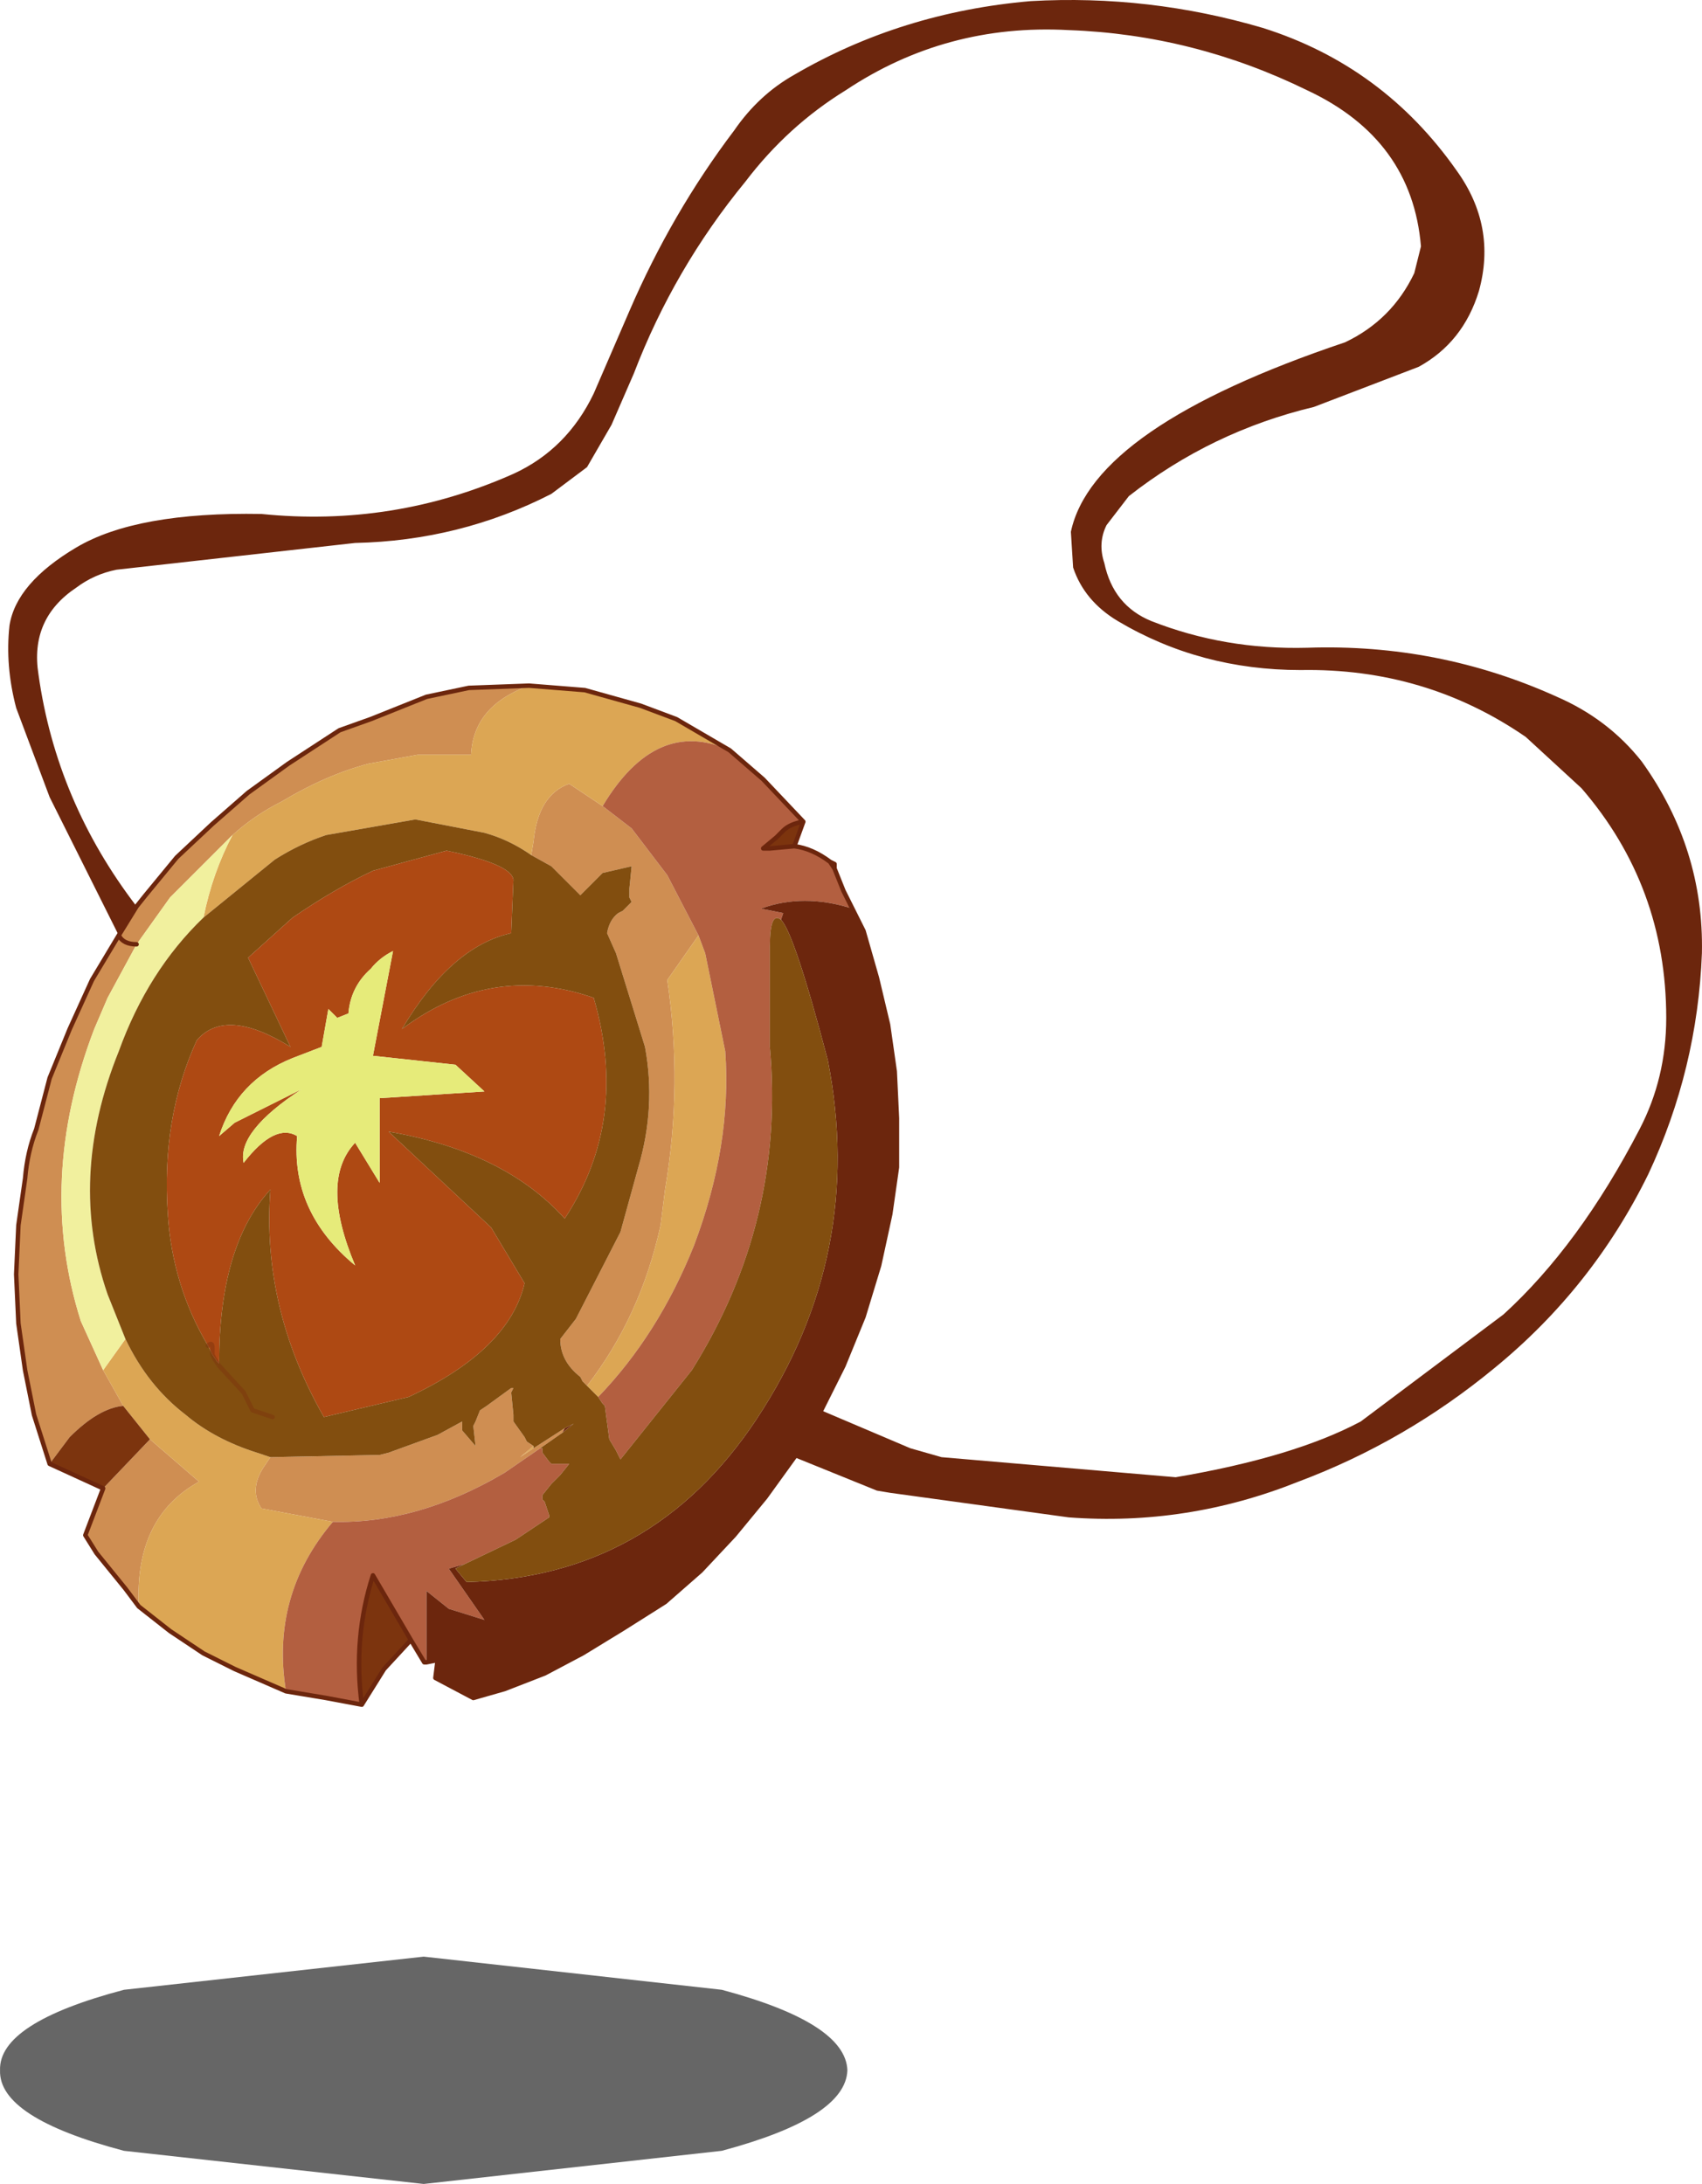 <svg viewBox="0 0 38.165 48.975" xmlns="http://www.w3.org/2000/svg" xmlns:xlink="http://www.w3.org/1999/xlink"><g transform="translate(-.737 -.275)"><use transform="translate(.9 .3)" width="38" height="38.25" xlink:href="#a"/><use transform="matrix(.751 0 0 1.062 .738 44.15)" width="25.3" height="4.8" xlink:href="#b"/></g><defs><path d="M25.35 2.4q-.05 1-3.75 1.7l-8.9.7-8.95-.7Q0 3.4.05 2.4 0 1.4 3.75.7L12.7 0l8.9.7q3.7.7 3.75 1.7" fill-opacity=".6" fill-rule="evenodd" transform="translate(-.05)" id="c"/><use width="25.3" height="4.8" xlink:href="#c" id="b"/><g id="a"><path d="m3.4 21.25.4-.65.2-.25.7-.85.8-.75.8-.7.9-.65 1.15-.75.7-.25 1.25-.5.95-.2 1.35-.05q-1.25.45-1.3 1.55h-1.2l-1.1.2q-.95.25-1.95.85-.6.3-1.1.75l-1.4 1.4-.75 1.05-.65 1.2-.3.7q-1.3 3.4-.3 6.55l.5 1.1.45.8q-.55.05-1.2.7l-.45.6L1.5 32l-.2-1-.15-1.05-.05-1.1.05-1.1.15-1.05q.05-.6.25-1.1l.3-1.15.45-1.1.5-1.1.6-1q.1.2.4.2-.3 0-.4-.2m.45 15.05-.3-.4-.65-.8-.25-.4.4-1.05 1.05-1.1 1.1.95q-1.45.8-1.35 2.8m2.95-3.35 2.45-.05.2-.05 1.1-.4.55-.3v.2l.3.35-.05-.45.05-.1.1-.25.15-.1.55-.4h.05l-.05.1.05.5v.15l.25.35.05.1.15.1-.3.25.3-.2.7-.45-.05.1-.5.35-.8.55q-1.95 1.15-3.85 1.1l-1.6-.3q-.3-.45.1-1l.1-.15m7.45-14.6.65.5.8 1.05.7 1.35-.7 1q.35 2.35-.05 4.7l-.1.8q-.45 2.05-1.65 3.6l-.1-.1-.05-.1q-.45-.35-.45-.85l.35-.45 1-1.95.4-1.45q.4-1.35.15-2.7l-.65-2.1-.2-.45q.05-.3.25-.45l.1-.05.2-.2-.05-.1v-.2l.05-.5-.65.15-.5.5-.65-.65-.45-.25.05-.3q.1-1.05.8-1.3l.75.5" fill="#cf8e52" fill-rule="evenodd" transform="translate(-.9 -.3)"/><path d="M7.15 38.2 6 37.7l-.7-.35-.75-.5-.7-.55q-.1-2 1.35-2.8l-1.1-.95-.6-.75-.45-.8.5-.7q.5 1.05 1.35 1.7.65.55 1.6.85l.3.1-.1.15q-.4.55-.1 1l1.6.3q-1.4 1.65-1.05 3.8M5.95 19q.5-.45 1.1-.75 1-.6 1.95-.85l1.1-.2h1.2q.05-1.1 1.3-1.55l1.25.1 1.25.35.8.3 1.2.7q-1.65-.75-2.85 1.25l-.75-.5q-.7.25-.8 1.3l-.05.3q-.5-.35-1.05-.5l-1.55-.3-2 .35q-.6.2-1.15.55l-1.6 1.3q.2-1 .65-1.85m6.75 13.7v.05l-.3.2.3-.25m3.7-11.45.15.4.45 2.2q.15 2.1-.7 4.35-.8 2-2.15 3.4l-.25-.25q1.2-1.55 1.65-3.6l.1-.8q.4-2.35.05-4.7l.7-1" fill="#dca654" fill-rule="evenodd" transform="translate(-.9 -.3)"/><path d="m5.5 30.65-.1-.2q-.8-1.35-.9-2.95-.15-2.15.65-3.9.65-.75 2.1.15l-.95-2 1-.9q.95-.65 1.8-1.05l1.65-.45q1.45.3 1.5.65l-.05 1.2q-1.35.3-2.45 2.15 2-1.5 4.3-.7.8 2.75-.65 4.95-1.35-1.5-3.95-1.95l2.3 2.15.75 1.25q-.35 1.5-2.6 2.55l-1.9.45q-1.4-2.45-1.2-5.1-1.15 1.25-1.15 3.9l-.05-.05-.1-.15v-.15q0-.15-.1-.05.1-.1.1.05v.15m2.6-7.75-.15.85-.65.25q-1.25.5-1.65 1.75l.35-.3 1.5-.75q-1.45.95-1.3 1.65.7-.9 1.2-.6-.15 1.7 1.3 2.9-.8-1.9 0-2.75l.55.9v-1.9l2.35-.15-.65-.6-1.85-.2.45-2.35q-.3.15-.5.4-.45.4-.5 1l-.25.1-.2-.2" fill="#ae4913" fill-rule="evenodd" transform="translate(-.9 -.3)"/><path d="m9.95 37.05-.6.65-.5.8q-.2-1.5.25-2.9l.85 1.45m-6.9-3.4-1.2-.55.45-.6q.65-.65 1.2-.7l.6.75-1.05 1.1m15.5-14.4-.55.05h-.15l.3-.25.15-.15q.15-.15.45-.2l-.2.55" fill="#7c340e" fill-rule="evenodd" transform="translate(-.9 -.3)"/><path d="m3.8 21.45.75-1.05 1.4-1.4q-.45.85-.65 1.85-1.25 1.2-1.9 3-1.15 2.85-.25 5.45l.4 1-.5.7-.5-1.1q-1-3.15.3-6.55l.3-.7.65-1.2" fill="#f1f09e" fill-rule="evenodd" transform="translate(-.9 -.3)"/><path d="M10.3 37.55h-.05l-.3-.5-.85-1.45q-.45 1.4-.25 2.9l-.8-.15-.9-.15q-.35-2.15 1.05-3.8 1.9.05 3.85-1.1l.8-.55h.05v.1l.15.2.05.05h.4l-.2.25-.2.2-.2.25v.1l.05.05.1.3v.05l-.75.5-1.15.55-.35.1.8 1.15-.8-.25-.5-.4v1.6m9.55-16.9q-1.1-.35-2.05 0l.5.1-.05.15q-.25-.2-.25.6v2.25q.35 3.9-1.75 7.25l-1.6 2-.1-.2-.15-.25-.1-.75-.05-.05-.1-.15q1.35-1.4 2.15-3.4.85-2.25.7-4.35l-.45-2.2-.15-.4-.7-1.35-.8-1.05-.65-.5q1.2-2 2.85-1.25l.75.65.9.95q-.3.05-.45.2l-.15.15-.3.25H18l.55-.05q.4.05.8.35l.1.15.2.5.2.4" fill="#b35f40" fill-rule="evenodd" transform="translate(-.9 -.3)"/><path d="m8.1 22.9.2.2.25-.1q.05-.6.5-1 .2-.25.5-.4l-.45 2.35 1.85.2.65.6-2.35.15v1.9l-.55-.9q-.8.85 0 2.75-1.45-1.2-1.3-2.9-.5-.3-1.2.6-.15-.7 1.3-1.65l-1.5.75-.35.3Q6.05 24.5 7.3 24l.65-.25.15-.85" fill="#e6eb7a" fill-rule="evenodd" transform="translate(-.9 -.3)"/><path d="m3.4 21.25-1.55-3.1-.75-2Q.85 15.2.95 14.3q.15-.95 1.5-1.75t4.15-.75q2.95.3 5.65-.9 1.2-.55 1.8-1.8l.8-1.85q.95-2.2 2.35-4.05.55-.8 1.35-1.25 2.4-1.4 5.3-1.65 2.65-.15 5.2.6 2.7.85 4.35 3.2.9 1.25.5 2.7-.35 1.15-1.35 1.7l-2.35.9q-2.3.55-4.15 2l-.5.65q-.2.4-.05.85.2.95 1.05 1.3 1.65.65 3.5.6 2.95-.1 5.6 1.1 1.15.5 1.9 1.45 1.4 1.95 1.35 4.3-.1 2.6-1.2 4.95-1.25 2.55-3.45 4.35-2 1.65-4.4 2.55-2.5 1-5.15.8l-4-.55-.3-.05-1.85-.75.6-1.05-.6 1.05-.65.9-.7.85-.75.8-.8.7-.95.6-.9.55-.85.45-.9.35-.7.2-.85-.45.05-.4-.25.05v-1.6l.5.4.8.25-.8-1.15.35-.1-.2.1.25.3q4.15-.1 6.5-3.65 2.45-3.7 1.6-8.05-.75-2.85-1.05-3.15l.05-.15-.5-.1q.95-.35 2.05 0l.25.5.3 1.05.25 1.05.15 1.05.05 1.05v1.1l-.15 1.05-.25 1.15-.35 1.15-.45 1.1-.5 1 2 .85.7.2 5.25.45q2.65-.45 4.15-1.25l3.2-2.4q1.7-1.55 3.05-4.15.6-1.15.6-2.5 0-2.95-1.9-5.15l-1.25-1.15q-2.25-1.55-5.05-1.5-2.25 0-4.1-1.1-.75-.45-1-1.2l-.05-.8q.5-2.35 6.15-4.25 1.05-.5 1.55-1.55l.15-.6q-.2-2.4-2.55-3.5Q27.5 1.05 24.7.95q-2.75-.15-5 1.35-1.3.8-2.25 2.05-1.6 1.95-2.5 4.3l-.5 1.15-.55.95-.8.6q-2.05 1.05-4.4 1.1l-5.35.6q-.5.1-.9.4-1.05.7-.85 1.95.4 2.85 2.2 5.2l-.4.65m10 11.05.2-.1-.25.2.05-.1m-2.9 5.6.2-.1.15-.3h-.3.3l-.15.3-.2.1" fill="#6c260d" fill-rule="evenodd" transform="translate(-.9 -.3)"/><path d="M18.25 20.9q.3.3 1.05 3.15.85 4.35-1.6 8.05-2.35 3.55-6.5 3.65l-.25-.3.2-.1 1.15-.55.75-.5v-.05l-.1-.3-.05-.05v-.1l.2-.25.2-.2.2-.25h-.4l-.05-.05-.15-.2v-.1h-.05l.5-.35.25-.2-.2.1-.7.45v-.05l-.15-.1-.05-.1-.25-.35V32l-.05-.5.05-.1h-.05l-.55.4-.15.1-.1.25-.05.1.05.45-.3-.35v-.2l-.55.3-1.1.4-.2.05-2.45.05-.3-.1q-.95-.3-1.6-.85-.85-.65-1.35-1.7l-.4-1q-.9-2.6.25-5.45.65-1.8 1.9-3l1.6-1.3q.55-.35 1.15-.55l2-.35 1.55.3q.55.15 1.05.5l.45.25.65.65.5-.5.65-.15-.05.5v.2l.05.1-.2.2-.1.05q-.2.15-.25.45l.2.45.65 2.1q.25 1.35-.15 2.7l-.4 1.45-1 1.95-.35.45q0 .5.45.85l.05.1.35.35.1.15.05.05.1.75.15.25.1.2 1.6-2q2.1-3.35 1.75-7.25V21.5q0-.8.25-.6M5.5 30.65l.1.15.05.05q0-2.65 1.15-3.9-.2 2.65 1.2 5.1l1.9-.45q2.25-1.05 2.6-2.55l-.75-1.25-2.3-2.15q2.6.45 3.95 1.95 1.45-2.2.65-4.95-2.3-.8-4.3.7 1.1-1.85 2.45-2.15l.05-1.2q-.05-.35-1.5-.65l-1.65.45q-.85.4-1.8 1.05l-1 .9.95 2q-1.45-.9-2.1-.15-.8 1.75-.65 3.9.1 1.6.9 2.95l.15.3.1.15.55.6.2.4.45.15-.45-.15-.2-.4-.55-.6-.1-.15-.05-.1" fill="#824e0f" fill-rule="evenodd" transform="translate(-.9 -.3)"/><path d="m4.6 30.35.05.1.1.15.55.6.2.4.45.15m-1.35-1.4v-.15q0-.15-.1-.05" fill="none" stroke="#7c340e" stroke-linecap="round" stroke-linejoin="round" stroke-opacity=".502" stroke-width=".1"/><path d="m2.5 20.95.4-.65m15.35 11.3-.6 1.05-.65.9-.7.85-.75.8-.8.7-.95.6-.9.55-.85.45-.9.35-.7.2-.85-.45.05-.4-.25.05h-.05l-.3-.5-.6.65-.5.8-.8-.15-.9-.15-1.15-.5-.7-.35-.75-.5-.7-.55-.3-.4-.65-.8-.25-.4.4-1.05-1.2-.55-.35-1.1-.2-1-.15-1.05-.05-1.1.05-1.1.15-1.05q.05-.6.25-1.1l.3-1.15.45-1.1.5-1.1.6-1q.1.2.4.2m8.8-5.8-1.35.05-.95.2-1.25.5-.7.25-1.15.75-.9.65-.8.7-.8.75-.7.85-.2.25m15.35 11.3.5-1 .45-1.1.35-1.15.25-1.15.15-1.05v-1.1L19.9 24l-.15-1.05-.25-1.05-.3-1.05-.45-.9-.2-.5v-.1l-.1-.05q-.4-.3-.8-.35l-.55.05h-.15l.3-.25.15-.15q.15-.15.45-.2l-.2.55m.2-.55-.9-.95-.75-.65-1.2-.7-.8-.3-1.25-.35-1.25-.1m6.75 3.95.1.15M7.95 38.2q-.2-1.5.25-2.9l.85 1.45m.6.45h.3l-.15.3-.2.1" fill="none" stroke="#6c260d" stroke-linecap="round" stroke-linejoin="round" stroke-width=".1"/></g></defs></svg>